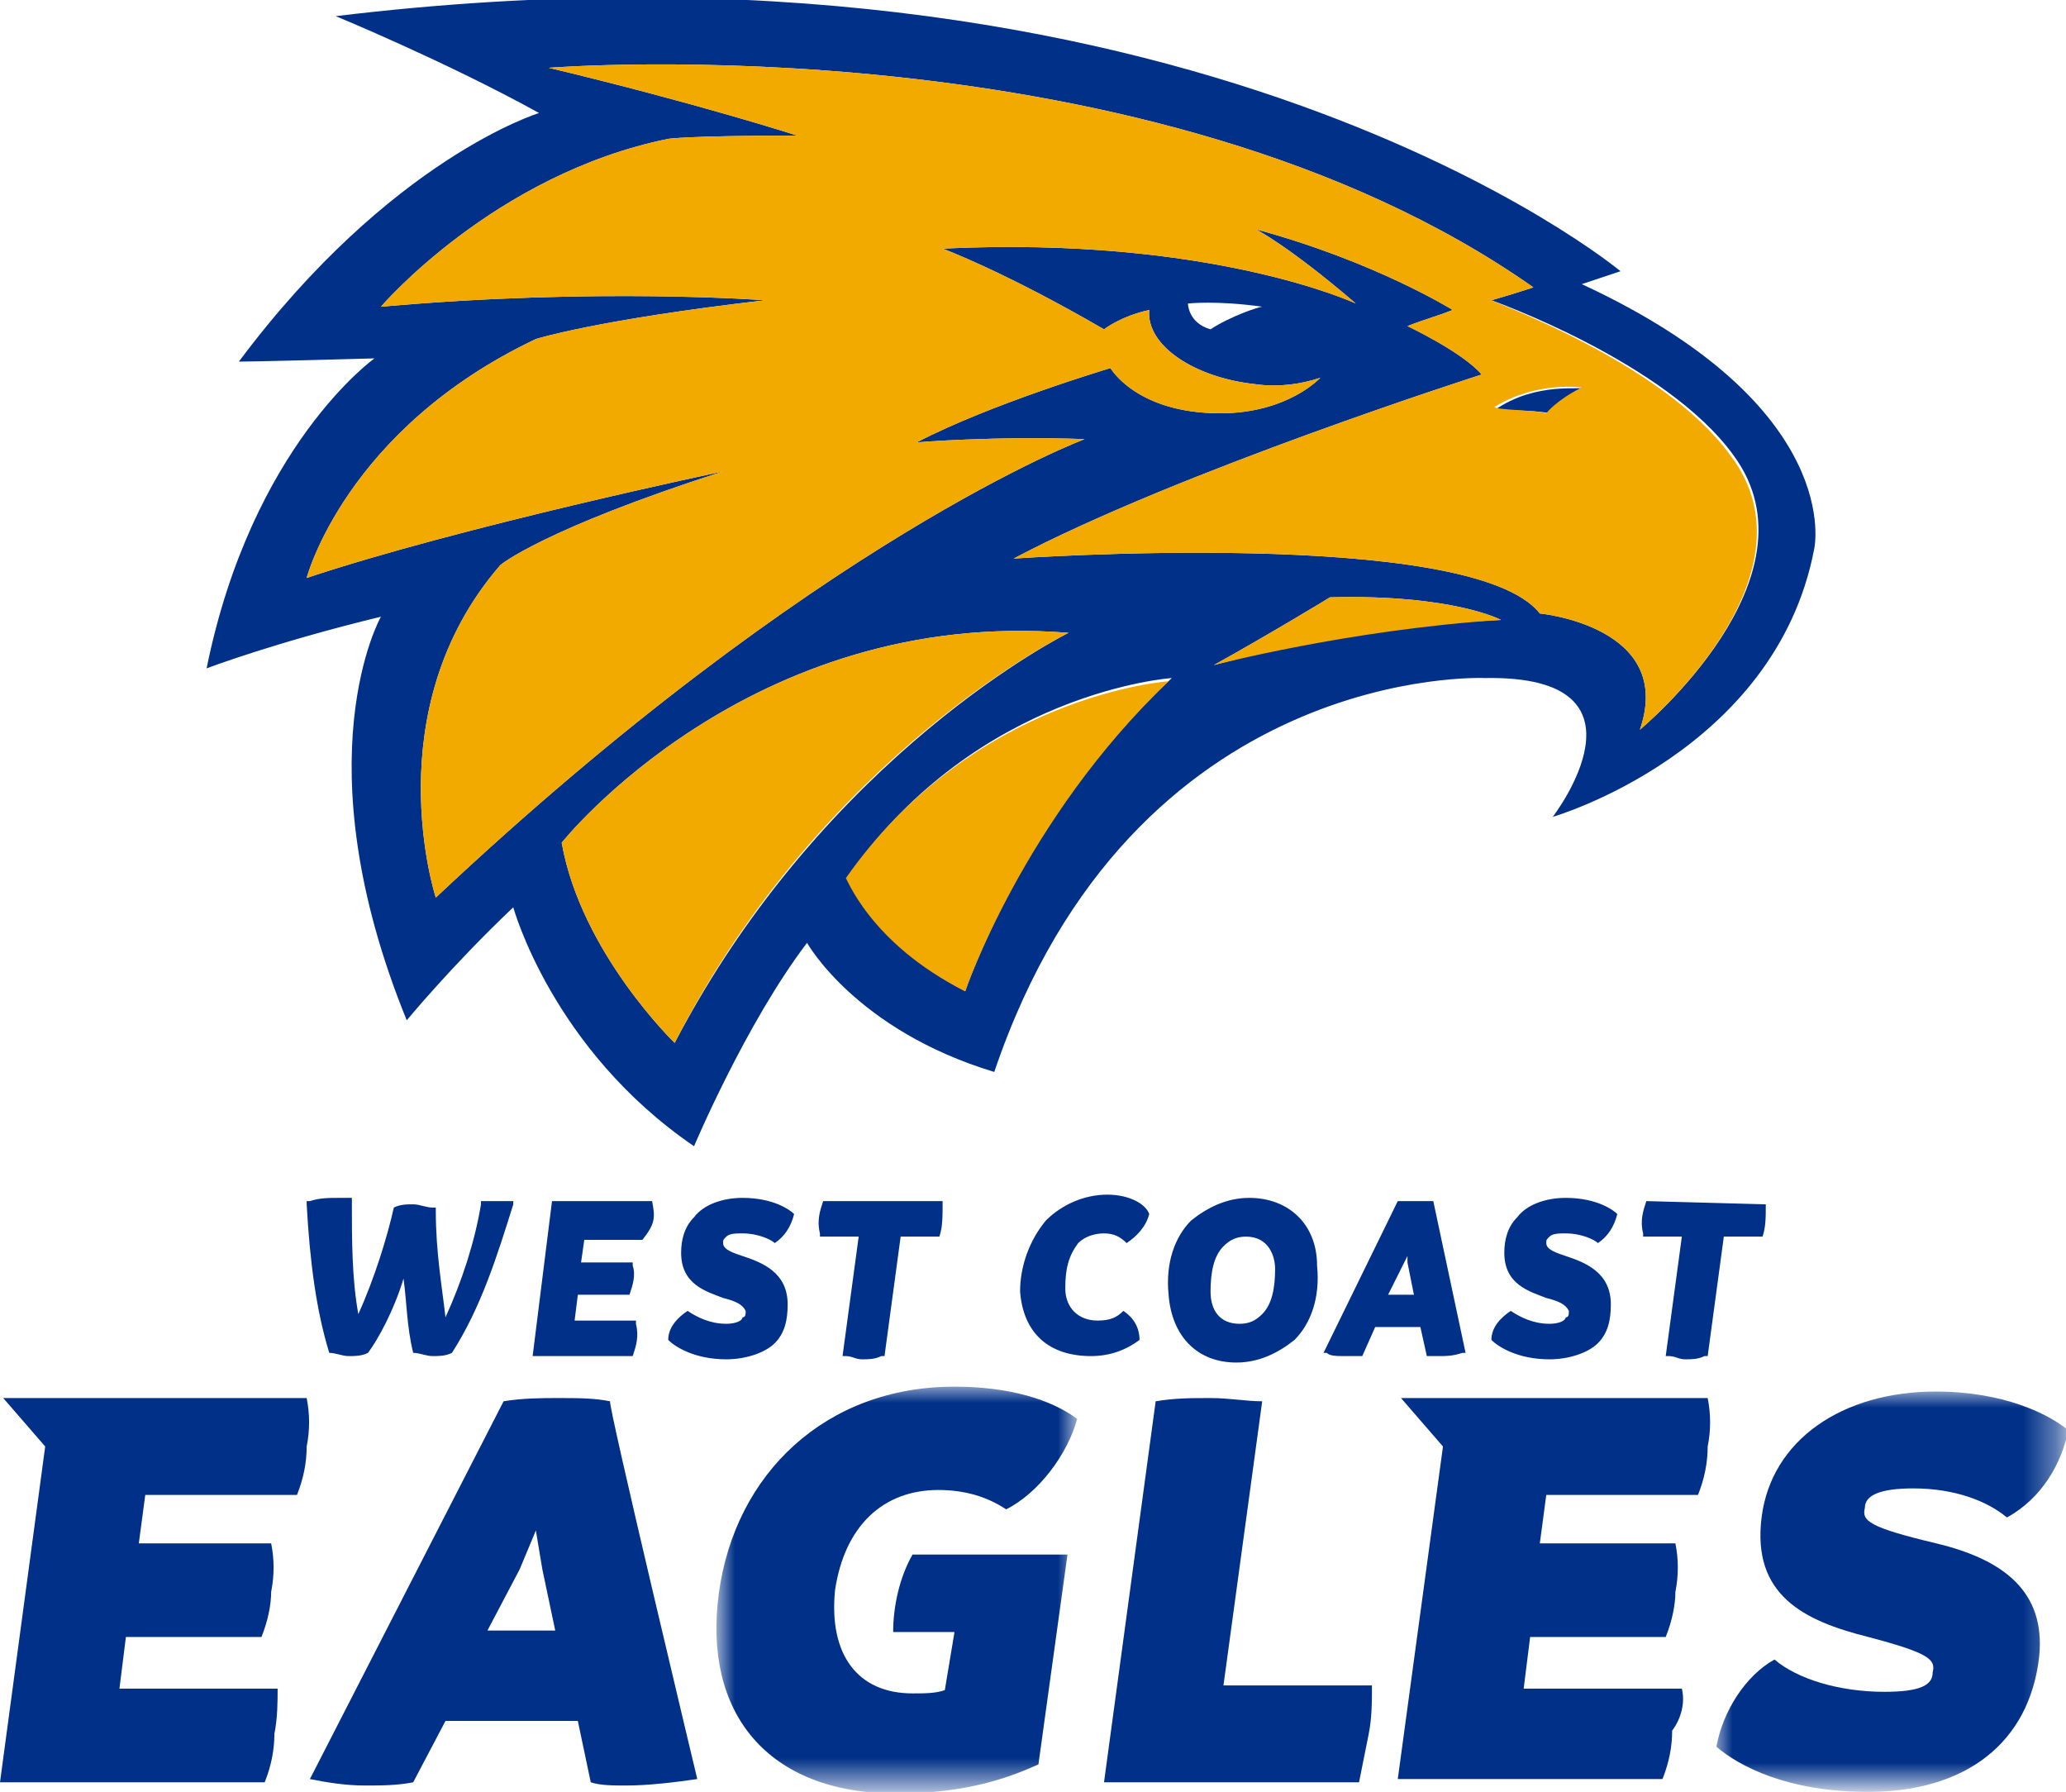 <?xml version="1.0" encoding="utf-8"?>
<!-- Generator: Adobe Illustrator 21.1.0, SVG Export Plug-In . SVG Version: 6.00 Build 0)  -->
<svg version="1.1" id="Layer_1" xmlns="http://www.w3.org/2000/svg" xmlns:xlink="http://www.w3.org/1999/xlink" x="0px" y="0px"
	 viewBox="0 0 64 55.5" width="339.581" height="294.48" style="enable-background:new 0 0 64 55.5;" xml:space="preserve">
<style type="text/css">
	.st0{fill:#003087;}
	.st1{filter:url(#Adobe_OpacityMaskFilter);}
	.st2{fill:#FFFFFF;}
	.st3{mask:url(#b);fill:#003087;}
	.st4{filter:url(#Adobe_OpacityMaskFilter_1_);}
	.st5{mask:url(#d);fill:#003087;}
	.st6{fill:#F2A900;}
</style>
<title>WestCoastEagles</title>
<g>
	<path class="st0" d="M46.3,12.7c0,0,1.3,0,1.7,0.1c0,0,0.3-0.4,1.1-0.8C49,12.1,47.6,11.8,46.3,12.7"/>
	<path class="st0" d="M50.8,22.6c1.1-3.2-3.1-3.6-3.1-3.6c-2.1-2.7-16.3-1.7-16.3-1.7c5.1-2.7,14.5-5.7,14.5-5.7
		c-0.6-0.7-2.3-1.5-2.3-1.5c0.5-0.2,0.9-0.3,1.4-0.5c0,0-2.4-1.5-6.1-2.5c0,0,1,0.5,3.1,2.3c0,0-4.5-2.1-12.8-1.7c0,0,1.9,0.7,5,2.5
		c0,0,0.5-0.4,1.4-0.6c-0.1,1.1,1.4,2.1,3.3,2.3c0.7,0.1,1.4,0,2-0.2c0,0-1,1.1-3.1,1.1c-2.6,0-3.4-1.4-3.4-1.4s-3.7,1.1-6,2.3
		c0,0,2.4-0.2,5.2-0.1c0,0-8.3,3.1-20.1,14.2c0,0-1.9-5.8,2-10.3c0,0,1.3-1.1,6.9-2.9c0,0-8.1,1.7-12.9,3.3c0,0,1.2-4.6,7.1-7.4
		c0,0,1.9-0.6,7.1-1.2c0,0-5.2-0.4-11.9,0.2c0,0,3.5-4.1,8.9-5.2c0,0,0.6-0.1,4-0.1c0,0-3.1-1-7.7-2.1c0,0,18.7-1.5,30.5,6.8
		c0,0-0.6,0.2-1.3,0.4c0,0,5.4,1.9,7.5,4.8C56.5,17.9,50.8,22.6,50.8,22.6 M37.6,20.6c1.8-1,3.6-2.1,3.6-2.1
		c3.8-0.1,5.3,0.7,5.3,0.7C41.8,19.4,37.6,20.6,37.6,20.6 M29.9,30.7c-2.9-1.5-3.6-3.6-3.6-3.6c4-5.7,10-6.1,10-6.1
		C31.7,25.3,29.9,30.7,29.9,30.7 M20.9,32.3c0,0-2.9-2.8-3.5-6.2c0,0,5.8-7.3,15.7-6.5C33.1,19.6,25.6,23.3,20.9,32.3 M49,8.8
		c0,0,0.6-0.2,1.2-0.4c0,0-13.3-11.1-39.8-7.9c0,0,3.4,1.4,6.3,3c0,0-4.6,1.4-9.3,7.7c0,0,0.6,0,4.2-0.1c0,0-3.8,2.7-5.2,9.6
		c0,0,2.1-0.8,5.4-1.6c0,0-2.5,4.4,0.8,12.5c0,0,1.4-1.7,3.3-3.5c0,0,1.2,4.4,5.6,7.4c0,0,1.6-3.8,3.5-6.3c0,0,1.5,2.7,5.8,4
		C35.1,20.5,46,21,46,21c5.5-0.1,2.1,4.3,2.1,4.3s6.9-2,8.1-8.3C56.2,17,57.2,12.6,49,8.8 M17.2,50.5l-0.4-1.9l-0.2-1.2l-0.5,1.2
		l-1,1.9H17.2z M21.6,55.1c-0.7,0.1-1.5,0.2-2.2,0.2c-0.4,0-0.8,0-1.1-0.1l-0.4-1.9h-4.1l-1,1.9c-0.5,0.1-1,0.1-1.5,0.1
		c-0.6,0-1.2-0.1-1.7-0.2l6-11.7c0.6-0.1,1.2-0.1,1.7-0.1c0.6,0,1.1,0,1.6,0.1C18.8,43.4,21.6,55.1,21.6,55.1z M42.4,53.7
		c-0.1,0.5-0.2,1-0.3,1.5h-7.9l1.6-11.8c0.6-0.1,1.1-0.1,1.7-0.1c0.6,0,1.1,0.1,1.6,0.1l-1.2,8.8h4.6C42.5,52.7,42.5,53.2,42.4,53.7
		"/>
	<g transform="translate(61.77 55.698)">
		<defs>
			<filter id="Adobe_OpacityMaskFilter" filterUnits="userSpaceOnUse" x="-8.6" y="-12.6" width="10.8" height="12.4">
				<feColorMatrix  type="matrix" values="1 0 0 0 0  0 1 0 0 0  0 0 1 0 0  0 0 0 1 0"/>
			</filter>
		</defs>
		<mask maskUnits="userSpaceOnUse" x="-8.6" y="-12.6" width="10.8" height="12.4" id="b">
			<g class="st1">
				<path id="a" class="st2" d="M2.2-12.6v12.4H-8.6v-12.4H2.2z"/>
			</g>
		</mask>
		<path class="st3" d="M-8.6-1.6c0.2-1.1,0.9-2.2,1.8-2.7c0.7,0.6,2,1,3.4,1c1.1,0,1.5-0.2,1.5-0.6C-1.8-4.3-2-4.5-3.9-5
			c-2-0.5-3.6-1.3-3.3-3.7c0.3-2.4,2.5-3.9,5.4-3.9c2.1,0,3.5,0.7,4.1,1.2c-0.2,1-0.8,2.1-1.9,2.7c-0.6-0.5-1.6-0.9-2.9-0.9
			C-3.5-9.6-4-9.4-4-9c-0.1,0.4,0.1,0.6,2.2,1.1c2.1,0.5,3.4,1.5,3.2,3.5C1.1-1.7-0.9-0.2-3.9-0.2C-6.4-0.2-7.9-1-8.6-1.6"/>
	</g>
	<path class="st0" d="M52.1,52.3h-4.9l0.2-1.6h4.2c0.2-0.5,0.3-1,0.3-1.4c0.1-0.5,0.1-1,0-1.5h-4.2l0.2-1.5h4.7
		c0.2-0.5,0.3-1,0.3-1.5c0.1-0.5,0.1-1,0-1.5h-9.5l1.3,1.5l-1.4,10.3h8.2c0.2-0.5,0.3-1,0.3-1.5C52.1,53.2,52.2,52.7,52.1,52.3
		 M8.6,52.3H3.7l0.2-1.6h4.2c0.2-0.5,0.3-1,0.3-1.4c0.1-0.5,0.1-1,0-1.5H4.3l0.2-1.5h4.7c0.2-0.5,0.3-1,0.3-1.5c0.1-0.5,0.1-1,0-1.5
		H0.1l1.3,1.5L0,55.2h8.2c0.2-0.5,0.3-1,0.3-1.5C8.6,53.2,8.6,52.7,8.6,52.3"/>
	<g transform="translate(30.668 55.447)">
		<defs>
			<filter id="Adobe_OpacityMaskFilter_1_" filterUnits="userSpaceOnUse" x="-8.4" y="-12.5" width="11.2" height="12.6">
				<feColorMatrix  type="matrix" values="1 0 0 0 0  0 1 0 0 0  0 0 1 0 0  0 0 0 1 0"/>
			</filter>
		</defs>
		<mask maskUnits="userSpaceOnUse" x="-8.4" y="-12.5" width="11.2" height="12.6" id="d">
			<g class="st4">
				<path id="c" class="st2" d="M-8.4,0.1H2.7v-12.6H-8.4V0.1z"/>
			</g>
		</mask>
		<path class="st5" d="M-2.4-7.3C-2.8-6.6-3-5.7-3-4.9h1.9l-0.3,1.8C-1.7-3-2-3-2.4-3C-4.1-3-5-4.2-4.8-6.2c0.3-2,1.5-3.1,3.2-3.1
			c0.8,0,1.5,0.2,2.1,0.6c1-0.5,1.9-1.7,2.2-2.8c-0.8-0.6-2.1-1-3.8-1c-4,0-6.8,2.7-7.3,6.4c-0.5,3.7,1.5,6.2,5.5,6.2
			c2.2,0,3.5-0.5,4.4-0.9l0.9-6.5C2.5-7.3-2.4-7.3-2.4-7.3z"/>
	</g>
	<path class="st0" d="M15.3,37.2c-0.1,0-0.2,0-0.3,0l-0.1,0l0,0.1c-0.2,1.2-0.6,2.4-1.1,3.5c-0.1-0.9-0.3-2-0.3-3.3l0-0.1l-0.1,0
		c-0.2,0-0.4-0.1-0.6-0.1c-0.2,0-0.4,0-0.6,0.1l0,0l0,0c-0.2,0.9-0.6,2.2-1.1,3.3c-0.2-1.1-0.2-2.3-0.2-3.5l0-0.1l-0.1,0
		c-0.1,0-0.2,0-0.3,0c-0.3,0-0.6,0-0.9,0.1l-0.1,0l0,0.1c0.1,1.8,0.3,3.3,0.7,4.6l0,0l0,0c0.2,0,0.4,0.1,0.6,0.1
		c0.2,0,0.4,0,0.6-0.1l0,0l0,0c0.3-0.4,0.8-1.3,1.1-2.3c0.1,0.7,0.1,1.5,0.3,2.3l0,0l0,0c0.2,0,0.4,0.1,0.6,0.1c0.2,0,0.4,0,0.6-0.1
		l0,0l0,0c0.9-1.4,1.4-3,1.9-4.6l0-0.1l-0.1,0C16.1,37.2,15.6,37.2,15.3,37.2z M20.2,37.2h-3.1L16.5,42h3.1l0,0
		c0.1-0.3,0.2-0.6,0.1-1l0-0.1h-1.9l0.1-0.8h1.6l0,0c0.1-0.3,0.2-0.6,0.1-0.9l0-0.1h-1.6l0.1-0.7h1.8l0,0
		C20.3,37.9,20.3,37.7,20.2,37.2C20.2,37.3,20.2,37.2,20.2,37.2z M23,37.1c-0.6,0-1.2,0.2-1.5,0.6c-0.3,0.3-0.4,0.7-0.4,1.1
		c0,1,0.8,1.2,1.3,1.4c0.4,0.1,0.6,0.2,0.7,0.4c0,0.1,0,0.2-0.1,0.2C23,40.9,22.8,41,22.5,41c-0.5,0-0.9-0.2-1.2-0.4l0,0l0,0
		c-0.3,0.2-0.6,0.5-0.6,0.9l0,0l0,0c0.2,0.2,0.8,0.6,1.8,0.6c0.6,0,1.2-0.2,1.5-0.5c0.3-0.3,0.4-0.7,0.4-1.2c0-1-0.8-1.3-1.4-1.5
		c-0.3-0.1-0.6-0.2-0.6-0.4c0-0.1,0-0.1,0.1-0.2c0.1-0.1,0.3-0.1,0.5-0.1c0.5,0,0.9,0.2,1,0.3l0,0l0,0c0.3-0.2,0.5-0.5,0.6-0.9l0,0
		l0,0C24.5,37.5,24,37.1,23,37.1z M29.2,37.2h-3.7l0,0c-0.1,0.3-0.2,0.6-0.1,1l0,0.1h1.2L26.1,42l0.1,0c0.2,0,0.3,0.1,0.5,0.1
		c0.2,0,0.4,0,0.6-0.1l0.1,0l0.5-3.7h1.2l0,0C29.2,38,29.2,37.7,29.2,37.2C29.2,37.3,29.2,37.2,29.2,37.2z M34.3,37
		c-0.7,0-1.4,0.3-1.9,0.8c-0.5,0.6-0.8,1.4-0.8,2.2c0.1,1.3,0.9,2,2.2,2c0.6,0,1.1-0.2,1.5-0.5l0,0l0,0c0-0.4-0.2-0.7-0.5-0.9l0,0
		l0,0c-0.2,0.2-0.4,0.3-0.8,0.3c-0.6,0-1-0.4-1-1c0-0.6,0.1-1,0.4-1.4c0.2-0.2,0.5-0.3,0.8-0.3c0.3,0,0.5,0.1,0.7,0.3l0,0l0,0
		c0.3-0.2,0.6-0.5,0.7-0.9l0,0l0,0C35.5,37.3,35,37,34.3,37z M38.7,37.1c-0.7,0-1.3,0.3-1.8,0.7c-0.5,0.5-0.8,1.3-0.7,2.3
		c0.1,1.3,0.9,2.1,2.1,2.1c0.7,0,1.3-0.3,1.8-0.7c0.5-0.5,0.8-1.3,0.7-2.3C40.8,37.9,39.9,37.1,38.7,37.1z M39.1,40.7
		c-0.2,0.2-0.4,0.3-0.7,0.3c-0.6,0-0.9-0.4-0.9-1c0-0.6,0.1-1.1,0.4-1.4c0.2-0.2,0.4-0.3,0.7-0.3c0.7,0,0.9,0.6,0.9,1
		C39.5,39.9,39.4,40.4,39.1,40.7z M44.4,37.2c-0.2,0-0.4,0-0.5,0c-0.2,0-0.4,0-0.6,0l0,0l-2.3,4.7l0.1,0c0.1,0.1,0.3,0.1,0.6,0.1
		c0.2,0,0.4,0,0.5,0l0,0l0.4-0.9H44l0.2,0.9l0,0c0.1,0,0.3,0,0.4,0c0.2,0,0.4,0,0.7-0.1l0.1,0L44.4,37.2
		C44.4,37.2,44.4,37.2,44.4,37.2z M43,40.1l0.5-1l0.1-0.2l0,0.2l0.2,1H43z M48.5,37.1c-0.6,0-1.2,0.2-1.5,0.6
		c-0.3,0.3-0.4,0.7-0.4,1.1c0,1,0.8,1.2,1.3,1.4c0.4,0.1,0.6,0.2,0.7,0.4c0,0.1,0,0.2-0.1,0.2C48.5,40.9,48.3,41,48,41
		c-0.5,0-0.9-0.2-1.2-0.4l0,0l0,0c-0.3,0.2-0.6,0.5-0.6,0.9l0,0l0,0c0.2,0.2,0.8,0.6,1.8,0.6c0.6,0,1.2-0.2,1.5-0.5
		c0.3-0.3,0.4-0.7,0.4-1.2c0-1-0.8-1.3-1.4-1.5c-0.3-0.1-0.6-0.2-0.6-0.4c0-0.1,0-0.1,0.1-0.2c0.1-0.1,0.3-0.1,0.5-0.1
		c0.5,0,0.9,0.2,1,0.3l0,0l0,0c0.3-0.2,0.5-0.5,0.6-0.9l0,0l0,0C50,37.5,49.5,37.1,48.5,37.1z M54.7,37.3L54.7,37.3l-3.7-0.1l0,0
		c-0.1,0.3-0.2,0.6-0.1,1l0,0.1h1.2L51.6,42l0.1,0c0.2,0,0.3,0.1,0.5,0.1s0.4,0,0.6-0.1l0.1,0l0.5-3.7h1.2l0,0
		C54.7,38,54.7,37.7,54.7,37.3z"/>
	<path class="st2" d="M37.5,10.2c-0.7-0.2-0.7-0.8-0.7-0.8s0.9-0.1,2.3,0.1C39,9.5,38.1,9.8,37.5,10.2"/>
	<path class="st6" d="M53.6,14.1c2.9,3.8-2.8,8.5-2.8,8.5c1.1-3.2-3.1-3.6-3.1-3.6c-2.1-2.7-16.3-1.7-16.3-1.7
		c5.1-2.7,14.5-5.7,14.5-5.7c-0.6-0.7-2.3-1.5-2.3-1.5c0.5-0.2,0.9-0.3,1.4-0.5c0,0-2.4-1.5-6.1-2.5c0,0,1,0.5,3.1,2.3
		c0,0-4.5-2.1-12.8-1.7c0,0,1.9,0.7,5,2.5c0,0,0.5-0.4,1.4-0.6c-0.1,1.1,1.4,2.1,3.3,2.3c0.7,0.1,1.4,0,2-0.2c0,0-1,1.1-3.1,1.1
		c-2.6,0-3.4-1.4-3.4-1.4s-3.7,1.1-6,2.3c0,0,2.4-0.2,5.2-0.1c0,0-8.3,3.1-20.1,14.2c0,0-1.9-5.8,2-10.3c0,0,1.3-1.1,6.9-2.9
		c0,0-8.1,1.7-12.9,3.3c0,0,1.2-4.6,7.1-7.4c0,0,1.9-0.6,7.1-1.2c0,0-5.2-0.4-11.9,0.2c0,0,3.5-4.1,8.9-5.2c0,0,0.6-0.1,4-0.1
		c0,0-3.1-1-7.7-2.1c0,0,18.7-1.5,30.5,6.8c0,0-0.6,0.2-1.3,0.4C46.1,9.3,51.5,11.2,53.6,14.1 M47.9,12.8c0,0,0.3-0.4,1.1-0.8
		c0,0-1.4-0.2-2.7,0.6C46.3,12.7,47.6,12.7,47.9,12.8 M37.6,20.6c0,0,4.2-1.1,8.9-1.4c0,0-1.5-0.8-5.3-0.7
		C41.2,18.5,39.4,19.6,37.6,20.6 M29.9,30.7c0,0,1.8-5.3,6.3-9.6c0,0-6,0.4-10,6.1C26.2,27.1,26.9,29.2,29.9,30.7 M17.4,26.1
		c0,0,5.8-7.3,15.7-6.5c0,0-7.6,3.7-12.2,12.7C20.9,32.3,18,29.5,17.4,26.1"/>
</g>
</svg>
